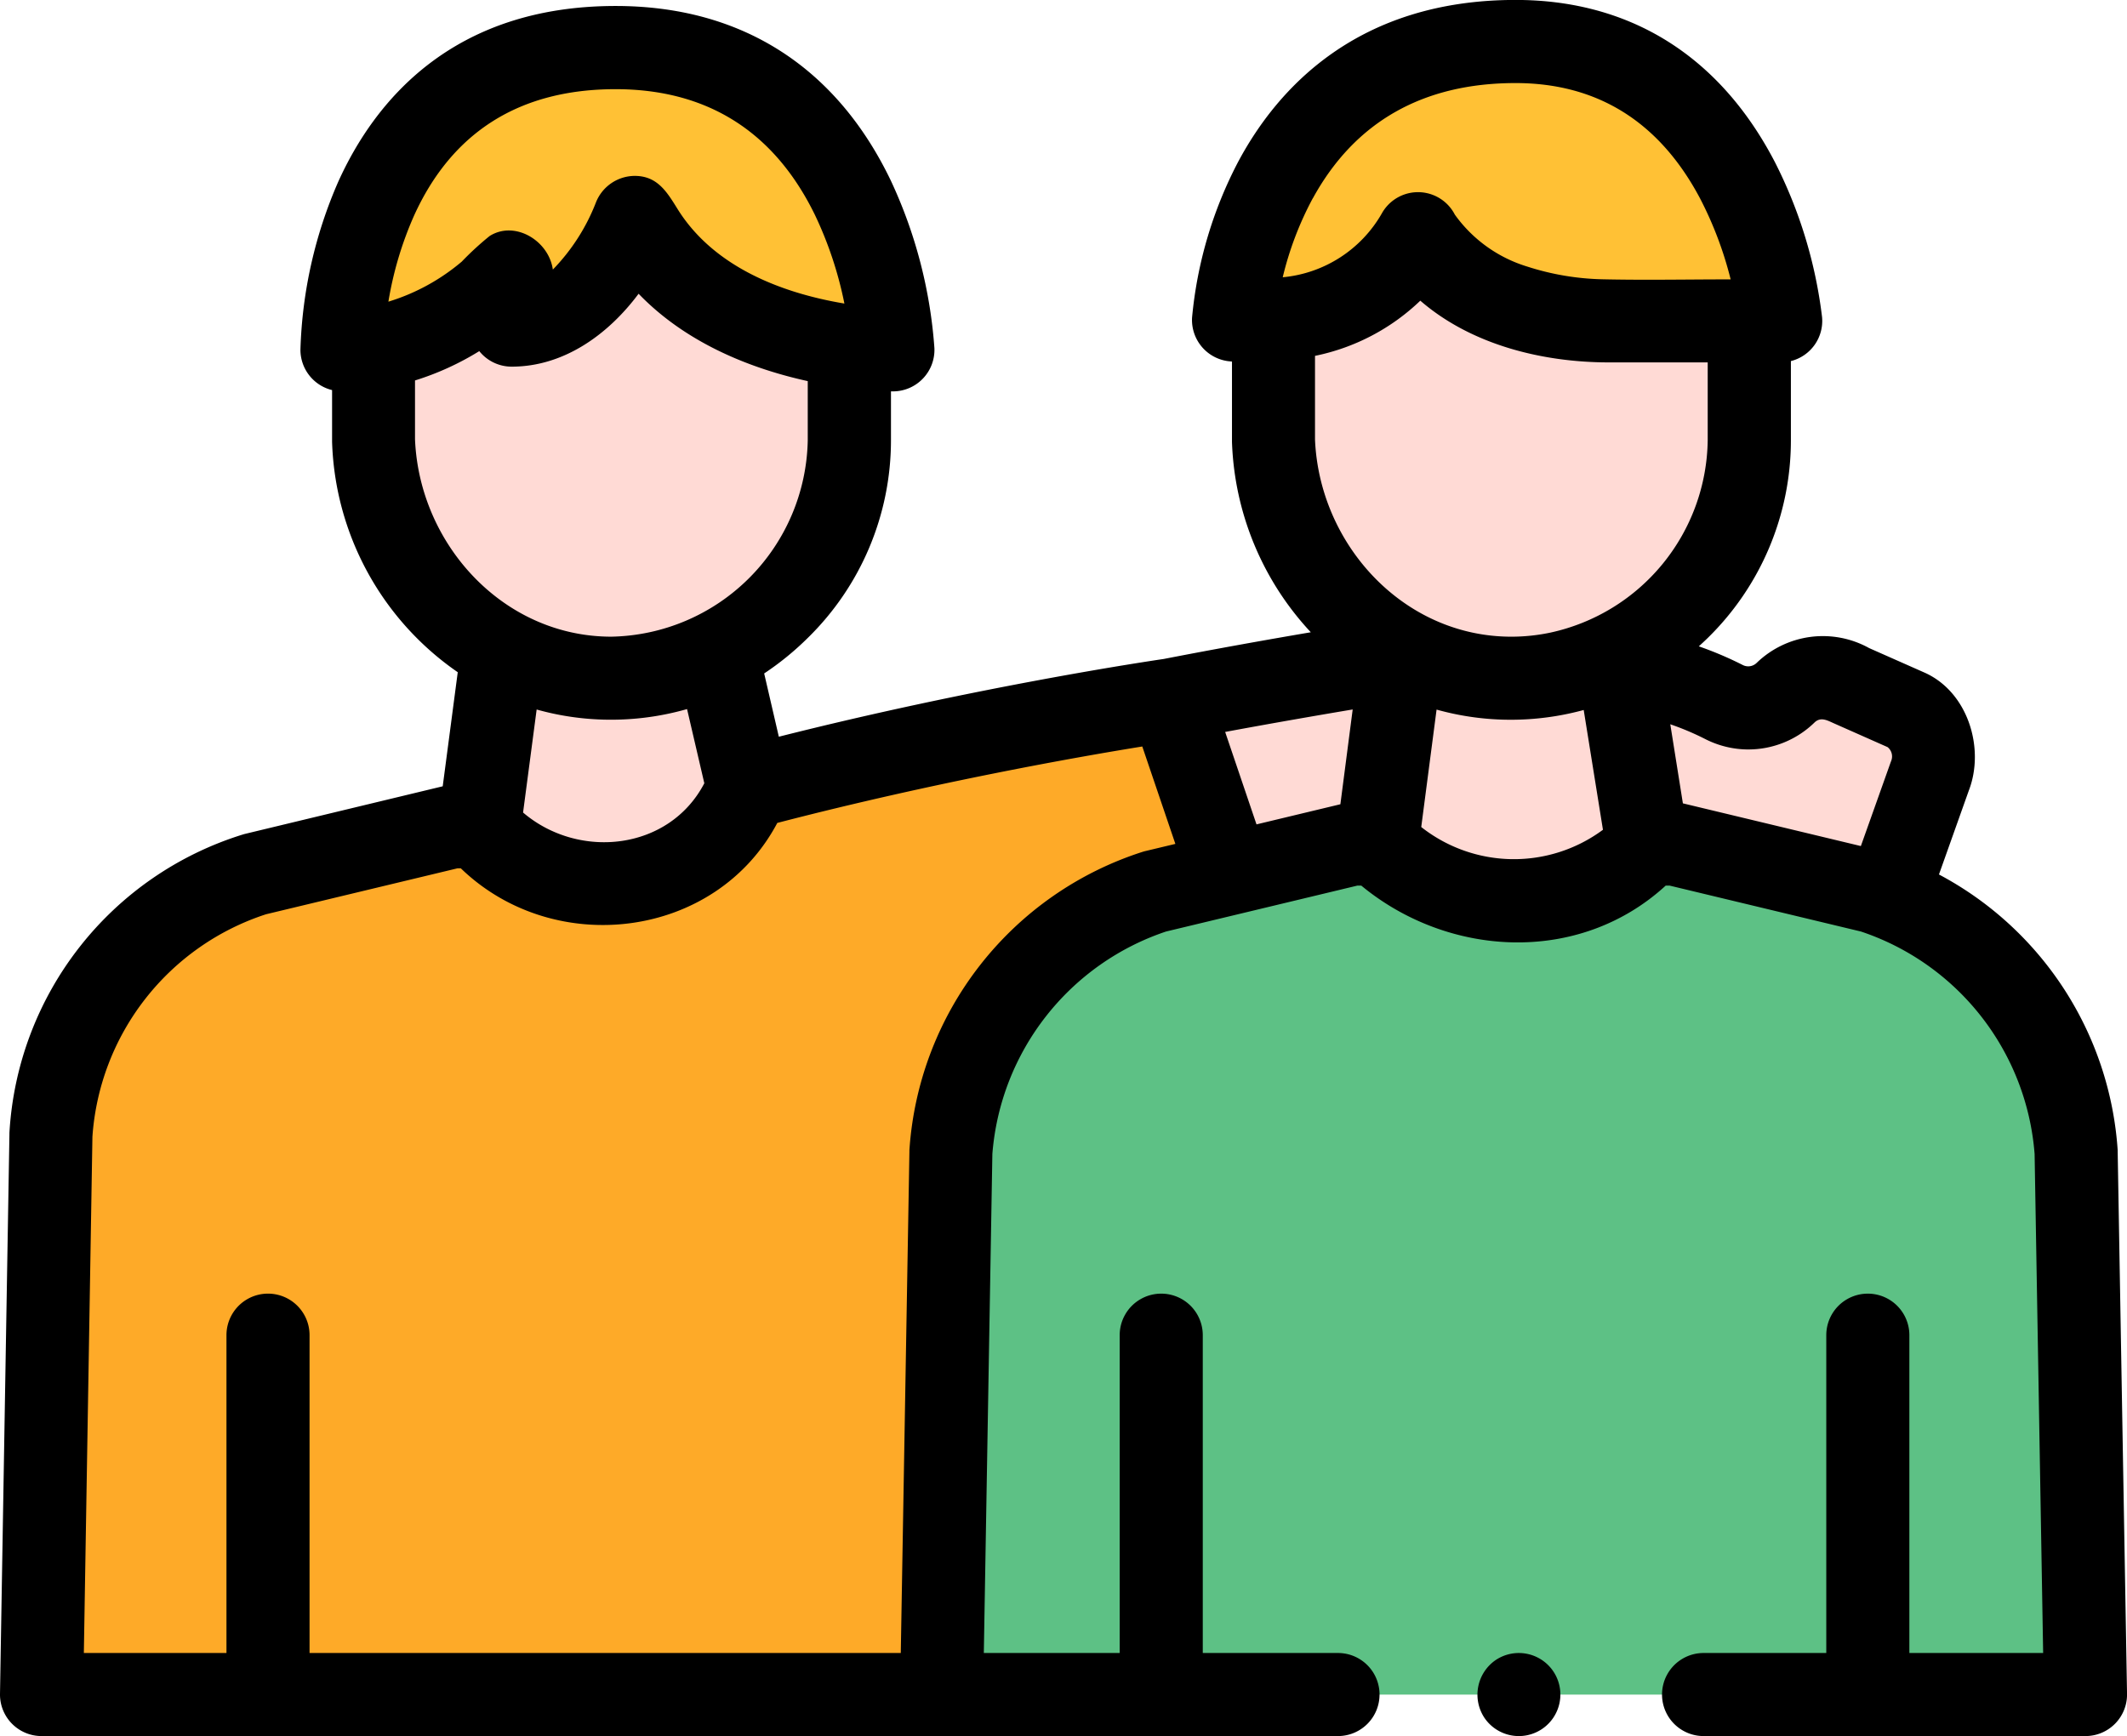 <svg xmlns="http://www.w3.org/2000/svg" width="147.862" height="120.72" viewBox="0 0 147.862 120.72">
  <g id="logo_convival" transform="translate(0 -46.992)">
    <g id="Groupe_58" data-name="Groupe 58" transform="translate(0 46.992)">
      <g id="Groupe_57" data-name="Groupe 57" transform="translate(2.888 2.888)">
        <g id="Groupe_47" data-name="Groupe 47" transform="translate(0 45.79)">
          <path id="Tracé_166" data-name="Tracé 166" d="M92.567,227.618,87.4,228.858A20.644,20.644,0,0,0,73.21,247l-.647,37.5-.162.2H10l.65-38.9A20.313,20.313,0,0,1,24.84,227.66l13.732-3.3h1.849c2.113,2.688,6.1,4.034,9.194,4.034a10.544,10.544,0,0,0,9.488-6.752,285.151,285.151,0,0,1,29.372-6.1Z" transform="translate(-10 -215.549)" fill="#feaa28"/>
        </g>
        <g id="Groupe_48" data-name="Groupe 48" transform="translate(23.075 12.234)">
          <path id="Tracé_167" data-name="Tracé 167" d="M122.978,108.95v5.9a16.681,16.681,0,0,1-16.539,16.539c-9.083,0-16.184-7.379-16.539-16.539v-5.9c0-.185,0-.37.012-.554a17.172,17.172,0,0,0,9.6-5.3v3.743c5.617,0,8.554-7.486,8.554-7.486,3.246,6.414,10.671,8.363,14.879,8.955C122.958,108.522,122.97,108.736,122.978,108.95Z" transform="translate(-89.9 -99.353)" fill="#ffdad5"/>
        </g>
        <g id="Groupe_49" data-name="Groupe 49" transform="translate(30.423 42.392)">
          <path id="Tracé_168" data-name="Tracé 168" d="M134.027,213.277a10.543,10.543,0,0,1-9.491,6.749c-3.09,0-7.081-1.343-9.191-4.031l1.609-12.212a16.053,16.053,0,0,0,7.582,1.882,16.287,16.287,0,0,0,7.321-1.753Z" transform="translate(-115.344 -203.783)" fill="#ffdad5"/>
        </g>
        <g id="Groupe_50" data-name="Groupe 50" transform="translate(62.561 55.804)">
          <path id="Tracé_169" data-name="Tracé 169" d="M305.5,271.666a20.617,20.617,0,0,0-14.19-18.146l-13.732-3.3h-1.849c-1.929,2.456-6.58,3.994-9.416,4.034a14.136,14.136,0,0,1-9.408-4.034H255.2l-13.732,3.3a20.644,20.644,0,0,0-14.19,18.146l-.65,37.7h79.525Z" transform="translate(-226.628 -250.223)" fill="#5dc185"/>
        </g>
        <g id="Groupe_51" data-name="Groupe 51" transform="translate(85.636 13.372)">
          <path id="Tracé_170" data-name="Tracé 170" d="M339.608,112.041v5.614a16.681,16.681,0,0,1-16.539,16.539c-9.083,0-16.184-7.379-16.539-16.539v-5.614a16.194,16.194,0,0,1,.237-2.77c3.032-.286,7.569-1.5,9.807-5.978,2.864,4.481,8.59,6.106,13.284,6.056H339.3A17.889,17.889,0,0,1,339.608,112.041Z" transform="translate(-306.53 -103.293)" fill="#ffdad5"/>
        </g>
        <g id="Groupe_52" data-name="Groupe 52" transform="translate(92.841 42.392)">
          <path id="Tracé_171" data-name="Tracé 171" d="M350.274,217.23c-1.945,2.437-6.563,4-9.386,4a14.441,14.441,0,0,1-9.407-4.034l1.75-13.411a16.053,16.053,0,0,0,7.582,1.882,16.286,16.286,0,0,0,7.321-1.753Z" transform="translate(-331.481 -203.783)" fill="#ffdad5"/>
        </g>
        <g id="Groupe_53" data-name="Groupe 53" transform="translate(78.476 42.967)">
          <path id="Tracé_172" data-name="Tracé 172" d="M281.739,208.6c7.782-1.517,16.03-2.823,16.03-2.823L296.1,218.61h-1.708l-8.565,2.056Z" transform="translate(-281.739 -205.774)" fill="#ffdad5"/>
        </g>
        <g id="Groupe_54" data-name="Groupe 54" transform="translate(109.677 43.558)">
          <path id="Tracé_173" data-name="Tracé 173" d="M411.369,215.34l-2.979,8.376c-.344-.129-.692-.249-1.046-.357l-13.732-3.3h-1.849a.3.3,0,0,1-.03.036l-1.957-12.281a27.485,27.485,0,0,1,7.283,2.374,3.69,3.69,0,0,0,1.681.407,3.734,3.734,0,0,0,2.6-1.058,3.726,3.726,0,0,1,4.5-.524l3.977,1.762a3.719,3.719,0,0,1,1.552,4.561Z" transform="translate(-389.777 -207.818)" fill="#ffdad5"/>
        </g>
        <g id="Groupe_55" data-name="Groupe 55" transform="translate(20.878 0.426)">
          <path id="Tracé_174" data-name="Tracé 174" d="M102.652,70.272s-2.936,7.487-8.551,7.487V74.016s-4.607,5.473-11.806,5.473c0,0,0-21.023,19.025-21.023,18.378,0,19.273,21.023,19.273,21.023S107.316,79.487,102.652,70.272Z" transform="translate(-82.294 -58.465)" fill="#ffc135"/>
        </g>
        <g id="Groupe_56" data-name="Groupe 56" transform="translate(82.856)">
          <path id="Tracé_175" data-name="Tracé 175" d="M296.9,76.359s9.283,1.092,12.826-6c0,0,3.2,6.059,13.283,6.059h11.928s-1.772-19.428-18.429-19.428C298.082,56.991,296.9,76.359,296.9,76.359Z" transform="translate(-296.904 -56.991)" fill="#ffc135"/>
        </g>
      </g>
      <path id="Tracé_176" data-name="Tracé 176" d="M17.055,104.972c-.059.014-.116.03-.174.048A23.106,23.106,0,0,0,.655,125.769c0,.035,0,.07,0,.105L0,164.771a2.888,2.888,0,0,0,2.888,2.94H93.013a2.888,2.888,0,0,0,0-5.776h-9.4v-22.1a2.888,2.888,0,0,0-5.776,0v22.1H68.392l.594-34.7a17.781,17.781,0,0,1,12.07-15.468l13.308-3.195h.266c6.062,5.006,15.147,5.523,21.166,0h.265l13.308,3.195a17.751,17.751,0,0,1,12.07,15.468l.594,34.7h-9.3v-22.1a2.888,2.888,0,0,0-5.776,0v22.1h-8.53a2.888,2.888,0,0,0,0,5.776h26.55a2.888,2.888,0,0,0,2.887-2.942l-.65-37.7c0-.035,0-.069,0-.1A23.478,23.478,0,0,0,134.79,107.8l2.074-5.832c1.136-2.944-.061-6.872-3.089-8.211l-3.839-1.7a6.621,6.621,0,0,0-7.82,1.031.836.836,0,0,1-.946.156,24.59,24.59,0,0,0-3.073-1.308c.2-.184.4-.37.6-.563a19.234,19.234,0,0,0,5.8-13.761V72.1a2.879,2.879,0,0,0,2.167-3.058,32.223,32.223,0,0,0-3.282-10.784c-3.833-7.373-10.065-11.27-18.023-11.27-10.948,0-16.517,6.094-19.26,11.206a29.129,29.129,0,0,0-3.23,10.874,2.888,2.888,0,0,0,2.545,3.043c.037,0,.118.013.229.023v5.474c0,.037,0,.075,0,.112a20.407,20.407,0,0,0,5.48,13.237c-2.943.5-6.642,1.16-10.228,1.858-.988.144-13,1.93-26.753,5.406l-1.019-4.4a20.063,20.063,0,0,0,3.014-2.453,19.234,19.234,0,0,0,5.8-13.761v-3.4h.135a2.888,2.888,0,0,0,2.885-3.011,33.029,33.029,0,0,0-3.026-11.638c-3.813-7.949-10.429-12.15-19.133-12.15-11.368,0-16.759,6.639-19.279,12.209a31.4,31.4,0,0,0-2.634,11.7,2.886,2.886,0,0,0,2.2,2.8v3.483c0,.037,0,.075,0,.112a20.222,20.222,0,0,0,8.736,16.023l-1.045,7.933ZM6.425,126.033a17.54,17.54,0,0,1,12.069-15.467L31.8,107.372h.235c6.506,6.29,17.731,4.917,22-3.157C64.962,101.377,75,99.612,79.408,98.9l2.3,6.773-2.09.5c-.059.014-.117.03-.174.048a23.41,23.41,0,0,0-16.225,20.749c0,.034,0,.069,0,.1l-.6,34.864H21.519v-22.1a2.888,2.888,0,0,0-5.776,0v22.1H5.829Zm99.643-29.021a19.28,19.28,0,0,0,4.026-.65l1.338,8.329A10.4,10.4,0,0,1,98.8,104.5l1.066-8.166A19.146,19.146,0,0,0,106.068,97.012Zm15.46,2.094a6.587,6.587,0,0,0,4.609-1.873c.429-.415.89-.148,1.32.043l3.759,1.666a.828.828,0,0,1,.255.955c-.012.031-.024.063-.036.095l-2.074,5.832-12.287-2.95-.085-.019-.876-5.5a18.921,18.921,0,0,1,2.419,1.023A6.622,6.622,0,0,0,121.529,99.107ZM107.8,90.976a13.181,13.181,0,0,1-2.734.289c-7.5,0-13.343-6.4-13.651-13.71V72c0-.088,0-.175,0-.263A14.855,14.855,0,0,0,98.735,67.9c3.556,3.078,8.507,4.292,13.117,4.292h6.862v5.417A13.877,13.877,0,0,1,107.8,90.976Zm-16.532-30.2c2.913-5.313,7.653-8.008,14.087-8.008,5.694,0,10.009,2.7,12.826,8.019a25.683,25.683,0,0,1,2.128,5.632c-2.979,0-5.964.06-8.943-.007a18.311,18.311,0,0,1-5.2-.885,9.645,9.645,0,0,1-5.032-3.613,2.879,2.879,0,0,0-5.08-.071,8.876,8.876,0,0,1-6.883,4.429,22.771,22.771,0,0,1,2.094-5.5Zm2.766,35.551-.855,6.589-5.831,1.4-2.179-6.428C88.485,97.272,91.679,96.721,94.031,96.326ZM28.774,62.007c2.646-5.849,7.362-8.814,14.016-8.814,6.363,0,11.024,2.937,13.855,8.73A26.3,26.3,0,0,1,58.7,68.1c-4.442-.742-9.121-2.59-11.6-6.577-.739-1.188-1.4-2.3-2.979-2.3a2.919,2.919,0,0,0-2.689,1.834,13.873,13.873,0,0,1-3,4.68c-.285-2.021-2.647-3.434-4.392-2.335A20.807,20.807,0,0,0,32.1,65.184,14.378,14.378,0,0,1,27,67.969,24.6,24.6,0,0,1,28.774,62.007Zm.076,15.547V73.447a19.467,19.467,0,0,0,4.468-2.039,2.883,2.883,0,0,0,2.252,1.079c3.639,0,6.718-2.247,8.823-5.069,3.446,3.577,8.093,5.272,11.759,6.075v4.12A13.921,13.921,0,0,1,42.5,91.264C35,91.264,29.159,84.863,28.851,77.555ZM41.53,97.015a19.248,19.248,0,0,0,6.232-.717l1.2,5.159c-2.442,4.685-8.727,5.342-12.6,2.035l.944-7.164a19.028,19.028,0,0,0,4.232.687Z" transform="translate(0 -46.992)"/>
      <path id="Tracé_177" data-name="Tracé 177" d="M356.118,449.524a2.888,2.888,0,1,0,.8-4.006,2.919,2.919,0,0,0-.8,4.006Z" transform="translate(-252.936 -330.089)"/>
    </g>
  </g>
</svg>
